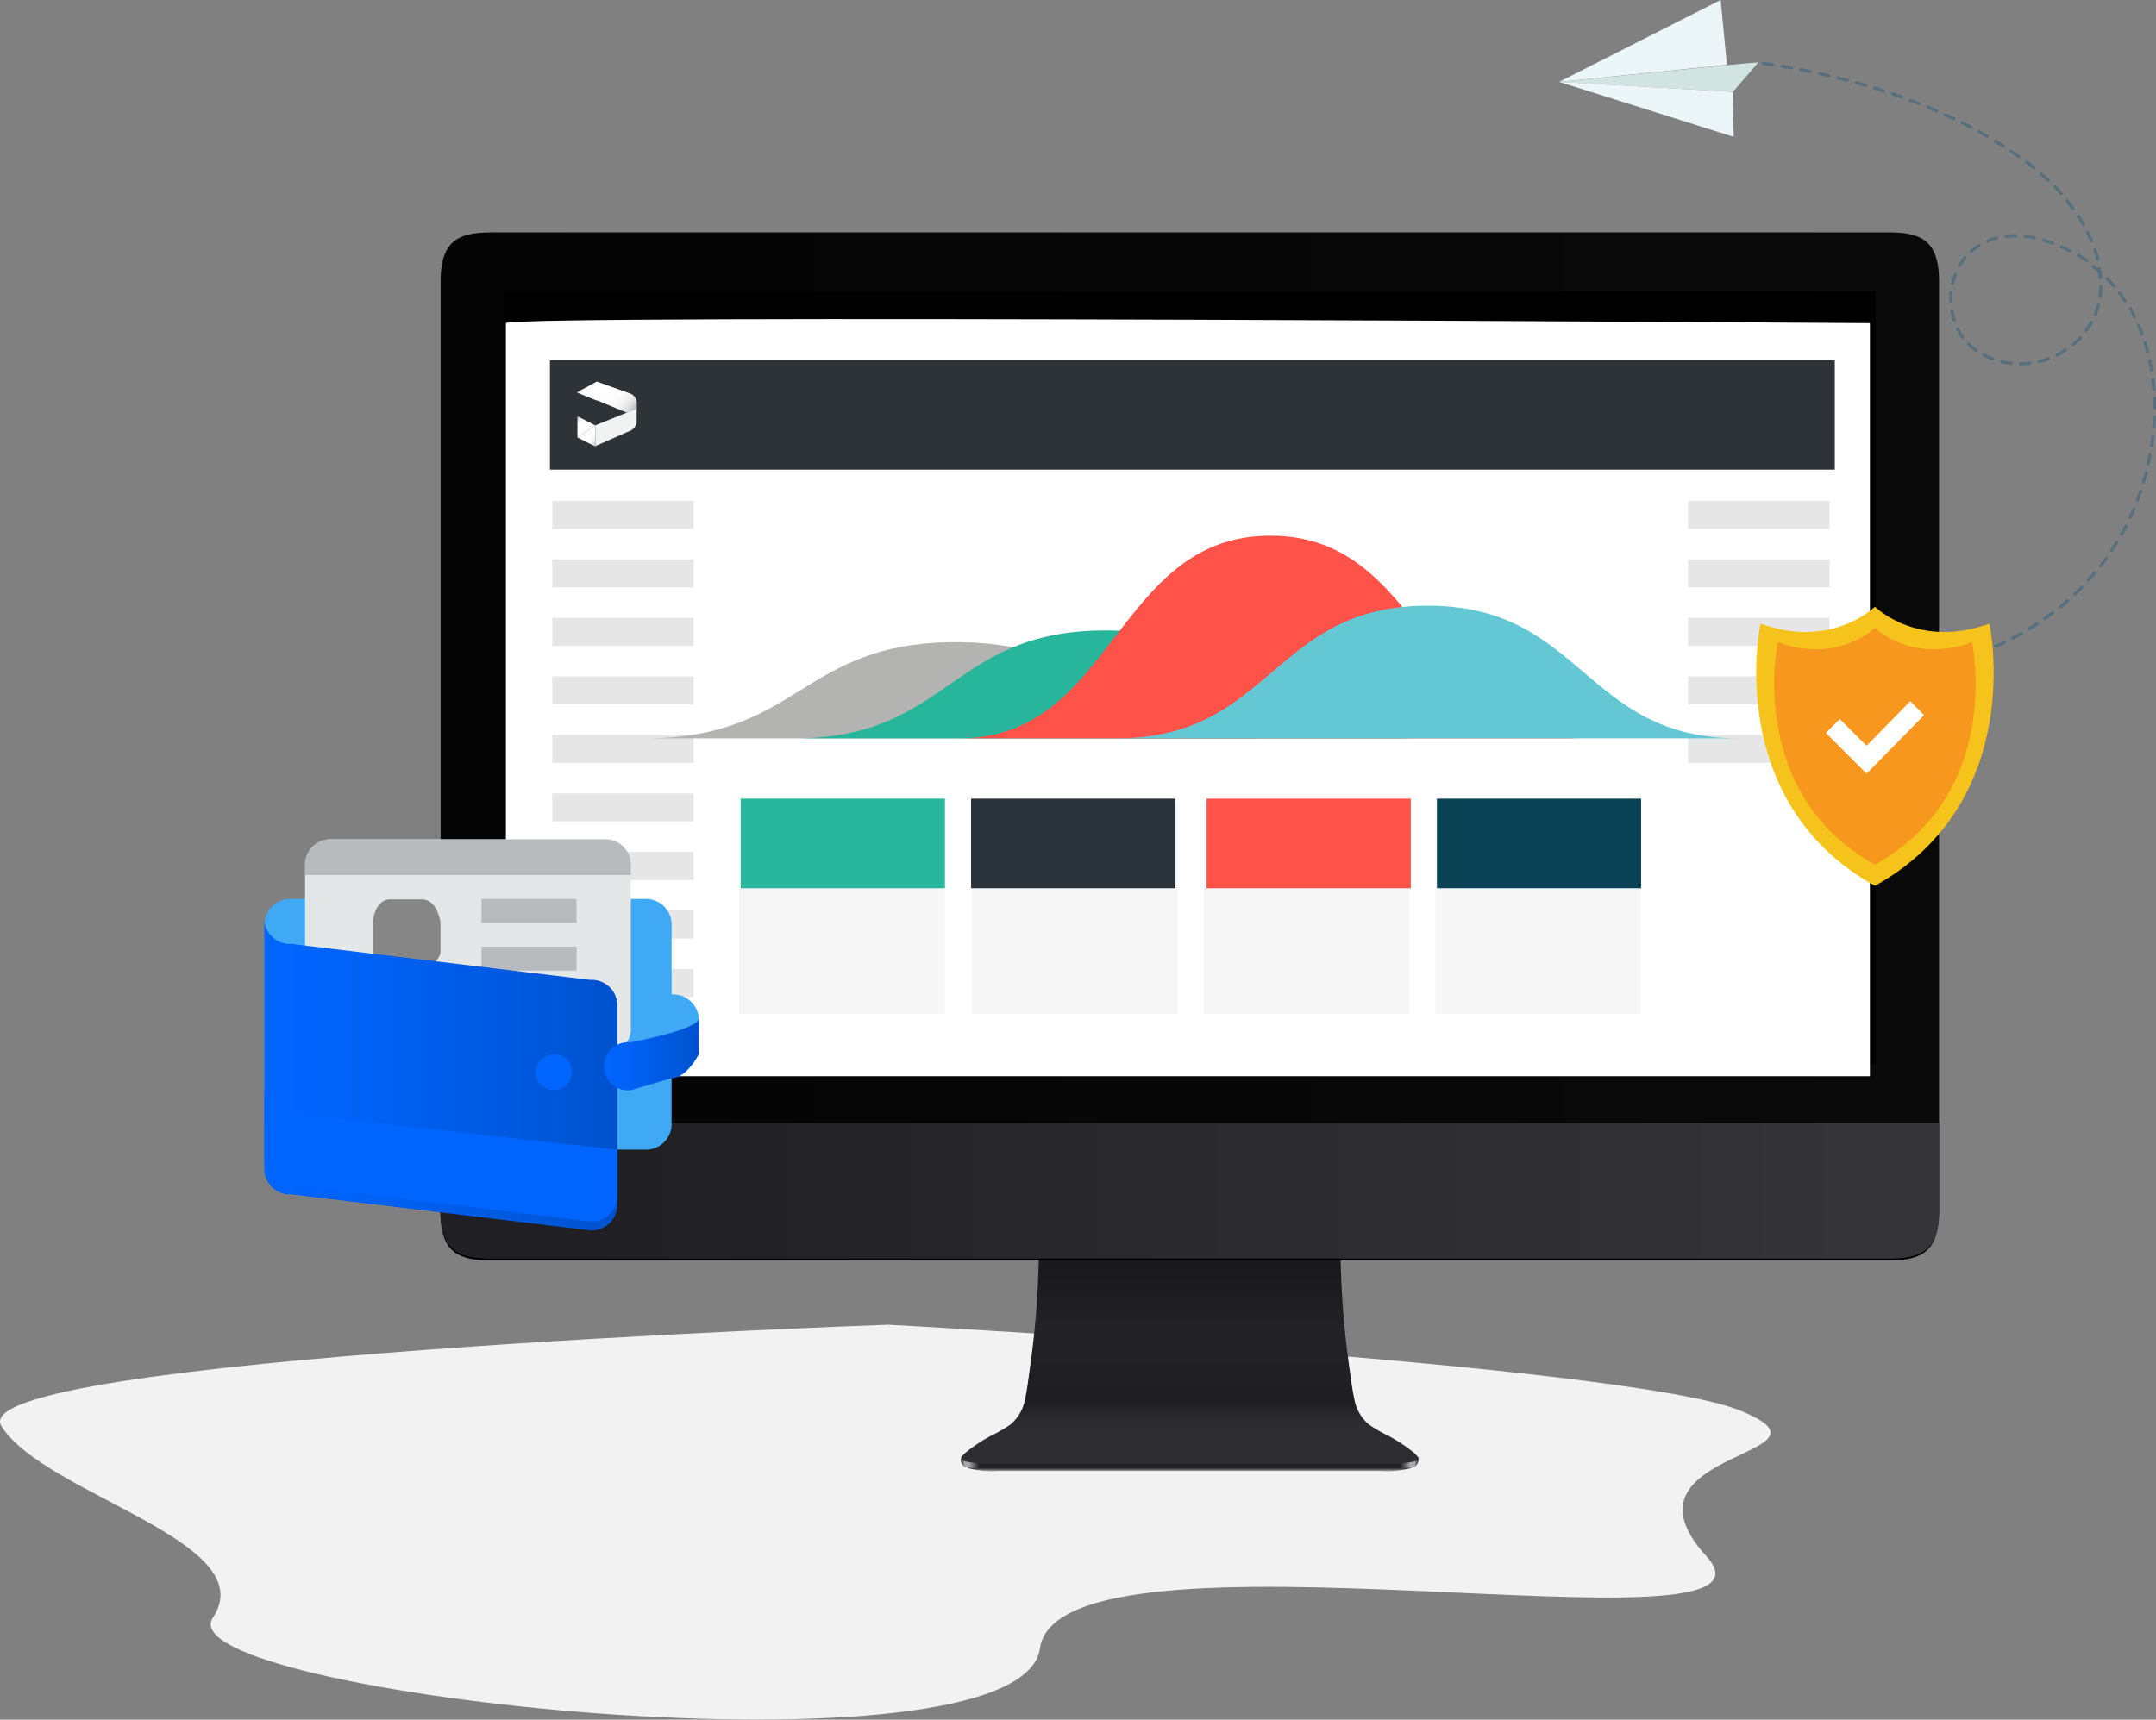 
<svg xmlns="http://www.w3.org/2000/svg" xmlns:xlink="http://www.w3.org/1999/xlink" viewBox="0 0 299.56 239"><rect x="0" y="0" width="299.56" height="239" fill="#808080" stroke="none"/><defs><style>.b7cdda93-431d-4612-947d-9ebb2011710b{fill:none;}.bd200eb6-87a1-4db4-a9ad-6650666c6cd4{isolation:isolate;}.a7156ec6-13b2-4888-afb4-50c34d8285a3{fill:#f2f2f2;}.aa9b9fe9-4c26-4cd9-9e09-d2e4b072b72e{fill:#27b69b;}.f64ed231-3843-4a15-8086-87957d07b1b3{fill:#2b343a;}.ae024bb2-9578-40fb-a8bf-0b0b5d702e47{fill:#ff5249;}.f508233b-e438-4070-955a-1a2df3951e08{fill:#0a4356;}.f1d93956-8d9f-470a-a02b-373eff0e882d{fill:#586f7d;}.affa60b3-3b60-4035-b4ab-5b435c539a26{fill:#ecf6f8;}.aa024c1c-0368-4a11-85d5-25ad0ef67e44{fill:#d1e4e2;}.aafa27cc-83ce-4c91-a40e-49a033f23578{fill:url(#ad172138-b341-4baa-906c-a18d72272086);}.f33d5718-e280-4378-a5ae-390120d37013{fill:#222126;}.b938a401-4fe2-4eb1-81ab-8a1cc351d1ab{clip-path:url(#e4e4ed99-e126-4d4c-a33f-f575d1ccd7bb);}.b9973262-7db1-4d7c-9cc2-f23d3ec9fe7d{fill:url(#fd141673-04d0-4d8b-ad45-fcd1a828fa7c);}.ec760a9d-f5f9-46e0-906b-9736d456dc5f{clip-path:url(#a446c4c9-d75a-4899-9ab4-12c9fd758564);}.a6c2efdc-4fbd-4d10-ba0b-39de92cb2a33{fill:url(#eaca27db-6c8e-4b02-a065-70f878f1f55f);}.f551289c-c341-4299-b25e-4753c52bacbd{fill:url(#a956a4a7-ca62-4d76-91de-33c68852b8e4);}.a8e485ef-318f-4279-b972-740b9647ee9d{fill:url(#bc237764-bca5-4757-ae27-c36afee39116);}.a78c85f7-a9ce-4b6a-acc7-72956e674087{fill:url(#fc6439b9-c0cc-4874-aefc-8bf242965dde);}.bfe71730-00bd-44a2-827e-22bbad6df60a{fill:#fff;}.ad9787e6-1708-4a8a-a8e9-ab4a1351e793{fill:#f6f6f6;}.e5c0447a-0261-46e1-9a67-fd3bb3c8ef4e{fill:#2e3338;}.f41f49ac-0d7f-47f5-b8f0-b9235ed89c3e{fill:#e6e6e6;}.a8786b27-4c6f-4dfa-84ef-8c2cf75e6cbc{fill:url(#f92f9297-a17b-43d7-bf4d-997bf355bd8c);}.b322debc-af28-47b7-b876-baf8129f8604{fill:#f1f2f2;}.a0d730f2-1e34-4844-8032-349d599f11b6{fill:url(#be6ffc0d-a07a-48c5-bd78-70e207cc7442);}.ac6a40e9-d8c8-44ff-83b8-df1c5c91c63f{fill:url(#bdf80f2d-5dd2-410f-970e-069a015bdbba);}.b098b197-8703-41db-bdba-2107eb9e85ab{fill:url(#fef0095b-ad8d-4a0a-8cf3-cf39c8e14a47);}.a124375d-9abd-45ec-93f2-2e43e3336fa4{mix-blend-mode:multiply;}.bfa8ebfc-2264-4d45-993f-a0b404b4b581{fill:#b3b3b1;}.a7c8333f-65c8-4666-bf28-c129d5f7d826{fill:#63c8d4;}.ff6b2932-35e9-42cd-8541-120acfcd4074{fill:#3fa9f5;}.f6cd8a6e-7cec-4249-a2af-0093bf6ca6b3{fill:#e4e7e7;}.a1ef63c5-d6f9-458e-969f-9d1600c84b40{fill:#868686;}.b3f17d14-15fe-407c-83e9-579658dd5b95{fill:#b7bbbd;}.a3728e80-552a-413e-b645-261748f8bc82{fill:url(#bcb48698-576d-4b93-954e-cfe6fba59e15);}.b0d905e9-e1cf-4e50-bca9-220a7a36271f{fill:#0065ff;}.b8856252-7317-47f1-bb68-ebc4ccf88951{fill:url(#ab860b77-6bb1-4d86-bb09-0be13af8aa5b);}.ea3c68ad-b330-444c-996f-609fdf648ef8{fill:#f5c31c;}.b4912eb8-cfe8-4f21-aaab-9caa77c33b63{fill:#f7971d;}</style><linearGradient id="ad172138-b341-4baa-906c-a18d72272086" x1="3245.59" y1="-94.64" x2="3245.59" y2="-95.19" gradientTransform="matrix(1, 0, 0, -1, -2975.29, 260.37)" gradientUnits="userSpaceOnUse"><stop offset="0" stop-color="#1f1f1f"/><stop offset="1" stop-color="#bebebe"/></linearGradient><clipPath id="e4e4ed99-e126-4d4c-a33f-f575d1ccd7bb" transform="translate(-105 -151)"><path class="b7cdda93-431d-4612-947d-9ebb2011710b" d="M270.29,353.12v1.77a.17.17,0,0,0,.17.17h29.06c.49,0,.91,0,1.28-.05.22,0,.39-.05.57-.08l.07,0a1.19,1.19,0,0,0,.64-1.08.18.18,0,0,0-.17-.17L270.47,353A.18.18,0,0,0,270.29,353.12Z"/></clipPath><linearGradient id="fd141673-04d0-4d8b-ad45-fcd1a828fa7c" x1="-2060.07" y1="125.94" x2="-2057.56" y2="125.94" gradientTransform="translate(-1863 329) rotate(180)" gradientUnits="userSpaceOnUse"><stop offset="0" stop-color="#a8a7ad" stop-opacity="0"/><stop offset="0.2" stop-color="#a8a7ad"/><stop offset="0.44" stop-color="#a8a7ad"/><stop offset="1" stop-color="#a8a7ad" stop-opacity="0"/></linearGradient><clipPath id="a446c4c9-d75a-4899-9ab4-12c9fd758564" transform="translate(-105 -151)"><path class="b7cdda93-431d-4612-947d-9ebb2011710b" d="M270.29,353.12v1.77a.16.16,0,0,1-.17.17H241.06c-.48,0-.91,0-1.28-.05-.22,0-.39-.05-.57-.08l-.06,0a1.15,1.15,0,0,1-.64-1.08.17.17,0,0,1,.17-.17l31.44-.71A.18.18,0,0,1,270.29,353.12Z"/></clipPath><linearGradient id="eaca27db-6c8e-4b02-a065-70f878f1f55f" x1="-1981.48" y1="125.94" x2="-1978.98" y2="125.94" gradientTransform="matrix(1, 0, 0, -1, 2115, 329)" xlink:href="#fd141673-04d0-4d8b-ad45-fcd1a828fa7c"/><linearGradient id="a956a4a7-ca62-4d76-91de-33c68852b8e4" x1="875.2" y1="152.36" x2="875.2" y2="125.56" gradientTransform="matrix(1, 0, 0, -1, -604.91, 480)" gradientUnits="userSpaceOnUse"><stop offset="0" stop-color="#19181d"/><stop offset="0.34" stop-color="#242328"/><stop offset="0.67" stop-color="#1e1d22"/><stop offset="0.77" stop-color="#2c2b30"/><stop offset="0.91" stop-color="#2e2d32"/><stop offset="1" stop-color="#2e2d32"/></linearGradient><linearGradient id="bc237764-bca5-4757-ae27-c36afee39116" x1="185.18" y1="185.62" x2="362.63" y2="185.62" gradientTransform="matrix(1, 0, 0, -1, 0, 502)" gradientUnits="userSpaceOnUse"><stop offset="0" stop-color="#201f24"/><stop offset="1" stop-color="#353439"/></linearGradient><linearGradient id="fc6439b9-c0cc-4874-aefc-8bf242965dde" x1="505.94" y1="234.8" x2="714.14" y2="234.8" gradientTransform="matrix(1, 0, 0, -1, -339.72, 480)" gradientUnits="userSpaceOnUse"><stop offset="0" stop-color="#040404"/><stop offset="1" stop-color="#0a0a0a"/></linearGradient><linearGradient id="f92f9297-a17b-43d7-bf4d-997bf355bd8c" x1="186.59" y1="685.8" x2="192.84" y2="690.69" gradientTransform="translate(0 -482)" gradientUnits="userSpaceOnUse"><stop offset="0.01" stop-color="#fff"/><stop offset="0.28" stop-color="#fff"/><stop offset="0.6" stop-color="#fcfcfc"/><stop offset="0.72" stop-color="#f5f5f5"/><stop offset="0.8" stop-color="#ebebec"/><stop offset="0.87" stop-color="#dcdedf"/><stop offset="0.93" stop-color="#caccce"/><stop offset="0.98" stop-color="#b4b6b8"/><stop offset="1" stop-color="#a7a9ac"/></linearGradient><linearGradient id="be6ffc0d-a07a-48c5-bd78-70e207cc7442" x1="187.94" y1="687.37" x2="185.13" y2="687.37" gradientTransform="translate(-105 -633)" gradientUnits="userSpaceOnUse"><stop offset="0.01" stop-color="#fff"/><stop offset="0.44" stop-color="#fff"/><stop offset="0.69" stop-color="#fcfcfc"/><stop offset="0.78" stop-color="#f5f5f5"/><stop offset="0.85" stop-color="#ebebec"/><stop offset="0.9" stop-color="#dcdedf"/><stop offset="0.94" stop-color="#caccce"/><stop offset="0.98" stop-color="#b4b6b8"/><stop offset="1" stop-color="#a7a9ac"/></linearGradient><linearGradient id="bdf80f2d-5dd2-410f-970e-069a015bdbba" x1="185.98" y1="692.64" x2="188.3" y2="694.14" gradientTransform="translate(-105 -633)" xlink:href="#f92f9297-a17b-43d7-bf4d-997bf355bd8c"/><linearGradient id="fef0095b-ad8d-4a0a-8cf3-cf39c8e14a47" x1="186.51" y1="693.02" x2="185.22" y2="690.86" gradientTransform="translate(-105 -633)" xlink:href="#f92f9297-a17b-43d7-bf4d-997bf355bd8c"/><linearGradient id="bcb48698-576d-4b93-954e-cfe6fba59e15" x1="141.73" y1="300.44" x2="190.77" y2="300.44" gradientUnits="userSpaceOnUse"><stop offset="0" stop-color="#0065ff"/><stop offset="0.29" stop-color="#0061f6"/><stop offset="0.76" stop-color="#0058dc"/><stop offset="0.99" stop-color="#0052cd"/></linearGradient><linearGradient id="ab860b77-6bb1-4d86-bb09-0be13af8aa5b" x1="188.88" y1="297.5" x2="202.09" y2="297.5" gradientUnits="userSpaceOnUse"><stop offset="0" stop-color="#0065ff"/><stop offset="0.28" stop-color="#0061f6"/><stop offset="0.76" stop-color="#0058dc"/><stop offset="0.99" stop-color="#0052cd"/></linearGradient></defs><g class="bd200eb6-87a1-4db4-a9ad-6650666c6cd4"><g id="b7cf9d4e-2854-4df5-8f76-c488f6c6b8a3" data-name="Layer 1"><path class="a7156ec6-13b2-4888-afb4-50c34d8285a3" d="M228.4,335.11s-129.19,4.54-123.2,14.1,36.44,16,29.38,26.62,112.23,23.47,114.91,4.27,106.27,2.14,92.61-12.8,20.34-13.85,4.68-20.26S228.4,335.11,228.4,335.11Z" transform="translate(-105 -151)"/><rect class="aa9b9fe9-4c26-4cd9-9e09-d2e4b072b72e" x="94.58" y="123.35" width="33.44" height="14.68"/><rect class="f64ed231-3843-4a15-8086-87957d07b1b3" x="132.24" y="123.35" width="33.11" height="14.54"/><rect class="ae024bb2-9578-40fb-a8bf-0b0b5d702e47" x="169.36" y="123.35" width="33.32" height="14.63"/><rect class="f508233b-e438-4070-955a-1a2df3951e08" x="205.81" y="123.35" width="32.99" height="14.49"/></g><g id="f638e8f1-7253-44ef-9383-2da7f323ffd7" data-name="Layer 2"><path class="f1d93956-8d9f-470a-a02b-373eff0e882d" d="M382.37,241l.06,0c.39-.16.78-.34,1.16-.52a.21.21,0,0,0,.11-.28.23.23,0,0,0-.3-.11c-.37.18-.76.35-1.13.51l-.07,0a.21.21,0,0,0-.12.28A.23.23,0,0,0,382.37,241Zm-1.23.49a.22.22,0,0,0,.12-.28.21.21,0,0,0-.28-.12l-1.24.44a.22.22,0,0,0-.15.27.22.22,0,0,0,.28.14q.63-.21,1.26-.45Zm3.63-1.62h0l1.17-.63a.23.23,0,0,0,.09-.3.23.23,0,0,0-.3-.08l-1.16.62a.23.23,0,0,0-.1.3A.21.21,0,0,0,384.77,239.91Zm2.31-1.29,0,0c.38-.23.76-.47,1.13-.72a.21.21,0,1,0-.24-.35l-1.12.7a.22.22,0,0,0,.2.39Zm2.21-1.47,0,0,1.07-.8a.22.22,0,0,0,0-.3.23.23,0,0,0-.31,0l-1.06.79a.21.21,0,0,0-.05.3A.22.22,0,0,0,389.29,237.15Zm2.1-1.61.06,0c.34-.28.68-.57,1-.87a.21.21,0,0,0,0-.3.22.22,0,0,0-.31,0c-.32.29-.66.58-1,.86a.21.21,0,0,0,0,.31A.23.23,0,0,0,391.39,235.54Zm2-1.77.06,0c.32-.31.64-.62.95-.94a.22.22,0,1,0-.32-.3c-.3.32-.62.63-.93.93a.22.22,0,0,0,0,.31A.23.23,0,0,0,393.37,233.77Zm1.84-1.89.08-.06.87-1a.21.21,0,0,0,0-.31.23.23,0,0,0-.31,0c-.28.33-.57.67-.86,1a.22.22,0,0,0,0,.31A.21.21,0,0,0,395.21,231.88Zm1.7-2a.28.28,0,0,0,.09-.07c.27-.34.53-.7.79-1.06a.21.21,0,0,0,0-.3.22.22,0,0,0-.31.05c-.26.36-.52.71-.79,1.05a.22.22,0,0,0,0,.31A.24.24,0,0,0,396.91,229.85Zm1.55-2.14a.17.17,0,0,0,.09-.08c.25-.37.49-.74.72-1.12a.21.21,0,0,0-.07-.29.22.22,0,0,0-.3.07c-.23.37-.47.74-.71,1.11a.21.21,0,0,0,.06.3A.22.22,0,0,0,398.46,227.71Zm1.38-2.24a.26.26,0,0,0,.11-.1v0c.21-.37.42-.75.61-1.13a.22.22,0,0,0-.09-.3.24.24,0,0,0-.3.1c-.19.38-.39.76-.6,1.12l0,0a.21.21,0,0,0,.09.29A.25.25,0,0,0,399.84,225.47Zm1.2-2.34a.28.28,0,0,0,.12-.12c.18-.39.36-.8.53-1.2a.22.22,0,0,0-.12-.29.22.22,0,0,0-.28.12c-.17.41-.35.81-.53,1.2a.2.2,0,0,0,.1.28A.23.23,0,0,0,401,223.13Zm1-2.43a.2.2,0,0,0,.12-.12c.15-.41.3-.83.44-1.25a.21.21,0,0,0-.14-.27.23.23,0,0,0-.27.14c-.14.41-.29.83-.44,1.23a.21.21,0,0,0,.13.28A.18.18,0,0,0,402.06,220.7Zm.84-2.48a.28.28,0,0,0,.12-.14c.13-.42.25-.85.36-1.27a.22.22,0,0,0-.16-.27.23.23,0,0,0-.27.16c-.11.42-.23.85-.35,1.26a.22.22,0,0,0,.15.27A.26.26,0,0,0,402.9,218.22Zm.65-2.54a.2.2,0,0,0,.13-.16c.1-.42.19-.86.27-1.29a.22.22,0,0,0-.43-.07c-.08.42-.17.85-.26,1.28a.2.2,0,0,0,.16.25A.19.19,0,0,0,403.55,215.68Zm.48-2.58a.24.24,0,0,0,.14-.17c.06-.43.12-.87.17-1.3a.22.22,0,0,0-.2-.24.22.22,0,0,0-.24.19c0,.43-.1.86-.17,1.29a.22.22,0,0,0,.19.25A.2.2,0,0,0,404,213.1Zm.3-2.6a.21.21,0,0,0,.13-.19c0-.43.06-.87.08-1.31a.21.21,0,0,0-.21-.22.22.22,0,0,0-.23.21c0,.43,0,.87-.08,1.3a.22.22,0,0,0,.21.23Zm.1-2.61a.23.23,0,0,0,.13-.21c0-.44,0-.88,0-1.31a.22.22,0,0,0-.23-.21.23.23,0,0,0-.21.23c0,.43,0,.86,0,1.3a.21.21,0,0,0,.21.21Zm-.1-2.62a.22.22,0,0,0,.14-.22c0-.43-.08-.87-.13-1.31a.22.22,0,0,0-.25-.18.22.22,0,0,0-.19.24c.05.43.09.86.13,1.29a.21.21,0,0,0,.23.2Zm-.31-2.59a.22.22,0,0,0,.13-.24c-.07-.43-.15-.87-.24-1.29a.22.22,0,0,0-.26-.17.22.22,0,0,0-.17.26c.09.42.17.85.24,1.28a.22.22,0,0,0,.25.17Zm-.54-2.56a.21.21,0,0,0,.13-.25c-.11-.43-.23-.85-.36-1.27a.23.23,0,0,0-.28-.14.22.22,0,0,0-.14.27c.13.41.25.83.35,1.25a.21.21,0,0,0,.27.15Zm-.78-2.49a.21.21,0,0,0,.12-.27q-.19-.54-.42-1.08l-.07-.14a.22.22,0,0,0-.28-.12h0a.22.22,0,0,0-.12.29l.06.14c.15.35.29.71.42,1.06a.22.22,0,0,0,.28.13Zm-13,3.45a.21.21,0,0,0,.12-.27.22.22,0,0,0-.28-.13,10.42,10.42,0,0,1-1.24.37.23.23,0,0,0-.17.27.23.23,0,0,0,.26.16c.44-.11.88-.24,1.3-.39Zm1.21-.53h0a12.31,12.31,0,0,0,1.16-.7.22.22,0,1,0-.25-.35,10.15,10.15,0,0,1-1.11.66.22.22,0,0,0-.1.29A.21.21,0,0,0,390.92,200.55Zm-3.78,1.14a.21.21,0,0,0,.13-.22.21.21,0,0,0-.24-.19c-.43.05-.87.07-1.3.08a.21.21,0,0,0-.22.21.22.22,0,0,0,.22.22,11.9,11.9,0,0,0,1.34-.08Zm6-2.62.06,0c.34-.29.67-.6,1-.92a.22.22,0,0,0,0-.31.23.23,0,0,0-.31,0,10.08,10.08,0,0,1-.95.89.22.22,0,0,0,0,.31A.23.23,0,0,0,393.11,199.07Zm8.56-3.83h0a.22.22,0,0,0,.1-.29c-.2-.39-.41-.78-.62-1.16a.21.21,0,0,0-.3-.07.21.21,0,0,0-.09.29c.22.37.42.75.61,1.14A.23.23,0,0,0,401.67,195.24Zm-17.18,6.46a.22.22,0,0,0,.14-.18.23.23,0,0,0-.19-.24,9.26,9.26,0,0,1-1.28-.22.23.23,0,0,0-.26.16.22.22,0,0,0,.16.27,11.72,11.72,0,0,0,1.32.22A.2.2,0,0,0,384.49,201.7Zm10.43-4.55a.16.16,0,0,0,.09-.07,9.14,9.14,0,0,0,.74-1.13.21.21,0,0,0-.08-.29.22.22,0,0,0-.3.09,9.45,9.45,0,0,1-.71,1.07.22.22,0,0,0,.26.33Zm-13,3.94a.23.23,0,0,0,.12-.12.22.22,0,0,0-.13-.28,9.45,9.45,0,0,1-1.17-.52.22.22,0,0,0-.3.09.21.21,0,0,0,.09.29,10.32,10.32,0,0,0,1.22.55A.2.2,0,0,0,381.94,201.09Zm14.28-6.22a.34.34,0,0,0,.12-.12,11.27,11.27,0,0,0,.42-1.28.21.21,0,0,0-.16-.26.23.23,0,0,0-.27.16,9.15,9.15,0,0,1-.4,1.22.21.21,0,0,0,.12.28A.25.25,0,0,0,396.22,194.87Zm4.15-1.89,0,0a.22.22,0,0,0,.07-.3c-.25-.36-.5-.73-.76-1.07a.22.22,0,0,0-.36.26q.39.51.75,1.05A.22.22,0,0,0,400.37,193Zm-20.74,6.89a.32.32,0,0,0,.09-.08.21.21,0,0,0-.05-.3,9.55,9.55,0,0,1-1-.82.22.22,0,1,0-.31.31,8.43,8.43,0,0,0,1,.86A.25.25,0,0,0,379.63,199.87Zm17.26-7.53a.23.23,0,0,0,.13-.18,11.38,11.38,0,0,0,.1-1.32.21.21,0,0,0-.21-.22.23.23,0,0,0-.23.21,10.54,10.54,0,0,1-.1,1.28.22.22,0,0,0,.19.24A.25.25,0,0,0,396.89,192.34Zm1.91-1.44.06,0a.21.21,0,0,0,0-.3c-.28-.34-.58-.66-.89-1a.23.23,0,0,0-.31,0,.22.22,0,0,0,0,.31c.29.3.59.62.87,1A.23.23,0,0,0,398.8,190.9Zm-21,7.13,0,0a.21.21,0,0,0,.05-.3,7,7,0,0,1-.66-1.09.23.23,0,0,0-.3-.09.21.21,0,0,0-.09.29,7.68,7.68,0,0,0,.69,1.14A.22.22,0,0,0,377.78,198Zm19.17-8.3a.23.23,0,0,0,.14-.22L397,189h0a.21.21,0,0,0,0-.31l-.05,0c0-.14-.05-.28-.07-.42a.22.22,0,0,0-.25-.18.24.24,0,0,0-.18.17l-.46-.37a.22.22,0,0,0-.31,0,.23.23,0,0,0,0,.31c.28.22.56.45.82.68,0,.24.06.48.08.71a.21.21,0,0,0,.23.2Zm-20.35,6a.22.22,0,0,0,.12-.27,8.31,8.31,0,0,1-.3-1.24.23.23,0,0,0-.26-.17.22.22,0,0,0-.18.25,9.16,9.16,0,0,0,.33,1.3.21.21,0,0,0,.27.13Zm19.91-8.56a.21.21,0,0,0,.13-.25c-.11-.42-.23-.85-.38-1.27a.22.22,0,0,0-.28-.13.21.21,0,0,0-.13.27c.14.42.26.83.37,1.24a.21.21,0,0,0,.26.15Zm-1.59.25a.23.23,0,0,0,.1-.07A.22.22,0,0,0,395,187c-.36-.24-.73-.48-1.11-.71a.22.22,0,0,0-.3.07.21.21,0,0,0,.07.3c.37.22.74.46,1.09.7A.2.2,0,0,0,394.92,187.41Zm-18.77,5.75a.23.23,0,0,0,.13-.21,9.08,9.08,0,0,1,0-1.28.22.22,0,0,0-.2-.24.23.23,0,0,0-.24.2,12,12,0,0,0,0,1.34.21.21,0,0,0,.23.2Zm16.52-7.09a.18.18,0,0,0,.11-.1.2.2,0,0,0-.09-.29q-.58-.3-1.2-.57a.22.22,0,0,0-.29.11.21.21,0,0,0,.11.28c.4.18.79.37,1.17.56A.25.25,0,0,0,392.67,186.07Zm3-1.38a.22.22,0,0,0,.12-.28l-.06-.14c-.15-.35-.31-.71-.49-1.06a.22.22,0,0,0-.29-.1.22.22,0,0,0-.1.29c.17.35.33.7.47,1l.06.13a.22.22,0,0,0,.29.11Zm-5.41.32a.23.23,0,0,0,.12-.12.21.21,0,0,0-.13-.28c-.41-.15-.83-.3-1.25-.43a.22.22,0,0,0-.28.14.21.21,0,0,0,.14.27q.63.19,1.23.42A.25.25,0,0,0,390.27,185Zm-13.88,5.55a.2.2,0,0,0,.13-.15,9.77,9.77,0,0,1,.38-1.23.21.21,0,0,0-.13-.28.22.22,0,0,0-.28.13,9,9,0,0,0-.39,1.28.21.21,0,0,0,.16.26A.19.19,0,0,0,376.39,190.56Zm18.14-8.21h0a.21.21,0,0,0,.09-.29c-.21-.38-.44-.76-.68-1.13a.22.22,0,0,0-.3-.07.22.22,0,0,0-.07.3c.23.37.46.74.67,1.11A.2.2,0,0,0,394.53,182.35Zm-6.78,1.9a.26.26,0,0,0,.13-.16.22.22,0,0,0-.16-.26c-.44-.09-.89-.16-1.33-.21a.22.22,0,0,0-.24.19.21.21,0,0,0,.19.24c.42,0,.85.12,1.28.21A.29.29,0,0,0,387.75,184.25Zm-10.41,3.87a.21.21,0,0,0,.11-.1,8.59,8.59,0,0,1,.72-1.06.21.21,0,0,0,0-.3.22.22,0,0,0-.31,0,8.48,8.48,0,0,0-.76,1.12.21.21,0,0,0,.08.3A.25.25,0,0,0,377.34,188.12Zm7.79-4.16a.21.21,0,0,0,.13-.2.2.2,0,0,0-.21-.21,10,10,0,0,0-1.35.08.21.21,0,0,0-.19.24.22.22,0,0,0,.24.19A10.9,10.9,0,0,1,385,184Zm8-3.81,0,0a.21.21,0,0,0,.05-.3c-.25-.36-.52-.71-.79-1.05a.22.22,0,0,0-.35.27c.27.34.53.68.78,1A.22.22,0,0,0,393.13,180.15ZM379,186.07l.06,0a8.4,8.4,0,0,1,.9-.67l.13-.08a.22.22,0,0,0,.08-.3.21.21,0,0,0-.3-.07l-.14.08a7.51,7.51,0,0,0-1,.72.22.22,0,0,0,0,.31A.21.21,0,0,0,379,186.07Zm3.51-1.79a.22.22,0,0,0,.12-.25.21.21,0,0,0-.26-.16,9.29,9.29,0,0,0-1.29.43h0a.21.21,0,0,0-.12.28.22.22,0,0,0,.28.12,8.87,8.87,0,0,1,1.23-.41Zm9-6.17.06,0a.22.22,0,0,0,0-.31q-.43-.5-.9-1a.21.21,0,0,0-.31,0,.2.2,0,0,0,0,.3c.29.31.59.62.88.95A.21.21,0,0,0,391.5,178.11Zm-1.84-1.85a.24.24,0,0,0,.08-.06.21.21,0,0,0,0-.3c-.32-.3-.65-.59-1-.87a.22.22,0,0,0-.31,0,.21.21,0,0,0,0,.31l1,.86A.22.22,0,0,0,389.66,176.26Zm-2-1.71a.16.16,0,0,0,.08-.06.21.21,0,0,0,0-.31c-.33-.27-.68-.54-1-.81a.23.23,0,0,0-.31,0,.22.22,0,0,0,0,.31c.35.26.69.53,1,.8A.24.24,0,0,0,387.68,174.55ZM385.6,173a.32.32,0,0,0,.09-.08.21.21,0,0,0-.05-.3c-.35-.25-.71-.51-1.07-.75a.22.22,0,0,0-.31,0,.21.21,0,0,0,.05.3l1.07.75A.25.25,0,0,0,385.6,173Zm-2.17-1.48a.2.2,0,0,0,.1-.08.21.21,0,0,0-.06-.3c-.36-.24-.74-.47-1.11-.7a.22.22,0,1,0-.24.37l1.11.69A.21.21,0,0,0,383.43,171.49Zm-2.23-1.37a.22.22,0,0,0,0-.39l-1.15-.65a.22.22,0,0,0-.3.09.21.21,0,0,0,.09.29l1.13.65A.28.28,0,0,0,381.2,170.12Zm-2.29-1.27a.26.26,0,0,0,.11-.1.22.22,0,0,0-.09-.29q-.58-.32-1.17-.6a.23.23,0,0,0-.3.09.22.22,0,0,0,.1.29l1.16.6A.25.25,0,0,0,378.91,168.85Zm-2.35-1.18a.23.23,0,0,0,.12-.1.22.22,0,0,0-.1-.29l-1.19-.56a.23.23,0,0,0-.3.11.22.22,0,0,0,.11.29l1.18.55A.19.19,0,0,0,376.56,167.67Zm-2.38-1.09a.2.2,0,0,0,.11-.11.21.21,0,0,0-.11-.28l-1.21-.52a.23.23,0,0,0-.29.12.21.21,0,0,0,.12.28l1.2.51A.19.19,0,0,0,374.18,166.58Zm-2.43-1a.23.23,0,0,0,.12-.12.22.22,0,0,0-.12-.28l-1.23-.48a.24.24,0,0,0-.29.13.22.22,0,0,0,.13.28l1.22.47A.25.25,0,0,0,371.75,165.58Zm-2.46-.93a.2.2,0,0,0,.12-.12.22.22,0,0,0-.13-.28l-1.25-.44a.24.24,0,0,0-.28.14.21.21,0,0,0,.14.27l1.24.44A.22.22,0,0,0,369.29,164.65Zm-2.5-.85a.21.21,0,0,0,.13-.13.21.21,0,0,0-.14-.27l-1.26-.4a.23.23,0,0,0-.28.14.21.21,0,0,0,.15.27l1.25.4A.19.19,0,0,0,366.79,163.8Zm-2.52-.77a.25.25,0,0,0,.13-.14.21.21,0,0,0-.15-.27c-.42-.13-.84-.25-1.27-.36a.21.21,0,0,0-.27.15.21.21,0,0,0,.15.26l1.27.36A.22.22,0,0,0,364.27,163Zm-2.54-.71a.25.25,0,0,0,.13-.14.22.22,0,0,0-.15-.27l-1.29-.33a.22.22,0,0,0-.27.16.21.21,0,0,0,.16.26l1.28.33A.22.22,0,0,0,361.73,162.32Zm-2.56-.64a.22.22,0,0,0,.13-.15.21.21,0,0,0-.16-.26l-1.29-.29a.21.21,0,0,0-.26.16.21.21,0,0,0,.16.26l1.28.29A.17.17,0,0,0,359.17,161.68Zm-2.58-.57a.18.18,0,0,0,.13-.15.22.22,0,0,0-.16-.26l-1.3-.26a.23.23,0,0,0-.26.17.22.22,0,0,0,.17.26l1.29.26A.19.19,0,0,0,356.59,161.11Zm-2.59-.5a.18.18,0,0,0,.13-.16.21.21,0,0,0-.17-.25l-1.3-.22a.23.23,0,0,0-.26.17.22.22,0,0,0,.18.25l1.3.23A.17.17,0,0,0,354,160.61Zm-2.6-.43a.21.21,0,0,0,.13-.17.21.21,0,0,0-.18-.24l-1.31-.2a.23.23,0,0,0-.25.19.2.2,0,0,0,.18.24l1.31.2A.25.25,0,0,0,351.4,160.18Z" transform="translate(-105 -151)"/><polyline class="affa60b3-3b60-4035-b4ab-5b435c539a26" points="216.63 11.38 239.94 9.01 239.07 0 216.63 11.38"/><path class="aa024c1c-0368-4a11-85d5-25ad0ef67e44" d="M349.31,159.67c-.3-.06-27.71,2.72-27.71,2.72l24.17,1.38Z" transform="translate(-105 -151)"/><polygon class="affa60b3-3b60-4035-b4ab-5b435c539a26" points="216.63 11.38 240.88 19.02 240.77 12.77 216.63 11.38"/><path class="aafa27cc-83ce-4c91-a40e-49a033f23578" d="M240.91,354a7.85,7.85,0,0,0-1.38.74.17.17,0,0,0,0,.31,13.24,13.24,0,0,0,4.3.38h52.88a13.17,13.17,0,0,0,4.3-.38.17.17,0,0,0,0-.31,7.85,7.85,0,0,0-1.39-.74c-.37,0-3.49.59-3.61.6l-26.74-.43a.17.17,0,0,0-.12.3h0a.17.17,0,0,1-.12.3l-24.56-.17c-.12,0-3.24-.57-3.61-.6Z" transform="translate(-105 -151)"/><path class="f33d5718-e280-4378-a5ae-390120d37013" d="M270.77,352.41l-32.1,1.25a.17.17,0,0,0-.16.17,1.15,1.15,0,0,0,.64,1.08l.06,0c.18,0,.35.06.57.08.37,0,.8.05,1.28.05h58.46c.49,0,.91,0,1.28-.05.22,0,.39-.05.57-.08l.07,0a1.19,1.19,0,0,0,.64-1.08.18.18,0,0,0-.17-.17L271.08,353a.18.18,0,0,1-.17-.22l0-.13A.17.17,0,0,0,270.77,352.41Z" transform="translate(-105 -151)"/><g class="b938a401-4fe2-4eb1-81ab-8a1cc351d1ab"><rect class="b9973262-7db1-4d7c-9cc2-f23d3ec9fe7d" x="188.78" y="200.95" width="8.29" height="4.22"/></g><g class="ec760a9d-f5f9-46e0-906b-9736d456dc5f"><rect class="a6c2efdc-4fbd-4d10-ba0b-39de92cb2a33" x="133.52" y="200.95" width="8.29" height="4.22"/></g><path class="f551289c-c341-4299-b25e-4753c52bacbd" d="M270.29,321.43l-20.78.65a.16.16,0,0,0-.16.18,125.39,125.39,0,0,1-1.29,19.14c-.18,1.33-.36,2.78-.66,4.19a6,6,0,0,1-2,3.39,19.64,19.64,0,0,1-2.7,1.56,22.45,22.45,0,0,0-3.23,2.1,5.14,5.14,0,0,0-.92.89.27.27,0,0,0,0,.16c0,.2.27.31.51.4a16.15,16.15,0,0,0,3.94.35c.93,0,2.06,0,3.09,0h48.46c1,0,2.16,0,3.1,0a16.15,16.15,0,0,0,3.94-.35c.24-.09.51-.2.51-.4a.37.37,0,0,0-.05-.16,5.14,5.14,0,0,0-.92-.89,23.23,23.23,0,0,0-3.24-2.1,18.94,18.94,0,0,1-2.69-1.56,5.91,5.91,0,0,1-2-3.39c-.31-1.41-.48-2.86-.67-4.19a125.37,125.37,0,0,1-1.28-19.14.17.17,0,0,0-.17-.18l-20.77-.65Z" transform="translate(-105 -151)"/><path d="M166.36,307.1a.18.18,0,0,0-.17.17v12c0,5.43,2.1,6.9,6.9,6.9h194.4c4.8,0,6.9-1.47,6.9-6.9v-12a.17.17,0,0,0-.17-.17Z" transform="translate(-105 -151)"/><path class="a8e485ef-318f-4279-b972-740b9647ee9d" d="M166.36,306.84a.18.18,0,0,0-.17.17v12c0,5.43,2.1,6.9,6.91,6.9H367.55c4.81,0,6.91-1.47,6.91-6.9V307a.18.18,0,0,0-.18-.17Z" transform="translate(-105 -151)"/><path class="a78c85f7-a9ce-4b6a-acc7-72956e674087" d="M173.12,183.31c-4.8,0-6.9,1.46-6.9,6.9V306.93a.18.18,0,0,0,.18.17H374.25a.17.17,0,0,0,.17-.17V190.21c0-5.44-2.09-6.91-6.9-6.91H173.12Z" transform="translate(-105 -151)"/><rect x="69.96" y="40.54" width="190.67" height="107.32" rx="0.17"/><path class="bfe71730-00bd-44a2-827e-22bbad6df60a" d="M364.81,300.57V195.91s-188.24-1.27-189.52,0V300.57Z" transform="translate(-105 -151)"/><rect class="ad9787e6-1708-4a8a-a8e9-ab4a1351e793" x="102.7" y="111.35" width="28.56" height="29.56"/><rect class="e5c0447a-0261-46e1-9a67-fd3bb3c8ef4e" x="263.07" y="119.41" width="15.19" height="178.52" transform="translate(-43 328.34) rotate(-90)"/><rect class="f41f49ac-0d7f-47f5-b8f0-b9235ed89c3e" x="76.73" y="77.74" width="19.64" height="3.9"/><rect class="f41f49ac-0d7f-47f5-b8f0-b9235ed89c3e" x="76.73" y="69.61" width="19.64" height="3.9"/><rect class="f41f49ac-0d7f-47f5-b8f0-b9235ed89c3e" x="76.73" y="85.87" width="19.64" height="3.9"/><rect class="f41f49ac-0d7f-47f5-b8f0-b9235ed89c3e" x="76.73" y="94" width="19.64" height="3.9"/><rect class="f41f49ac-0d7f-47f5-b8f0-b9235ed89c3e" x="76.73" y="102.14" width="19.64" height="3.9"/><rect class="f41f49ac-0d7f-47f5-b8f0-b9235ed89c3e" x="76.73" y="110.27" width="19.64" height="3.9"/><rect class="f41f49ac-0d7f-47f5-b8f0-b9235ed89c3e" x="76.73" y="118.4" width="19.64" height="3.9"/><rect class="f41f49ac-0d7f-47f5-b8f0-b9235ed89c3e" x="76.73" y="126.53" width="19.64" height="3.9"/><rect class="f41f49ac-0d7f-47f5-b8f0-b9235ed89c3e" x="76.73" y="134.67" width="19.64" height="3.9"/><rect class="ad9787e6-1708-4a8a-a8e9-ab4a1351e793" x="135.03" y="111.35" width="28.56" height="29.56"/><rect class="ad9787e6-1708-4a8a-a8e9-ab4a1351e793" x="167.29" y="111.35" width="28.56" height="29.56"/><rect class="ad9787e6-1708-4a8a-a8e9-ab4a1351e793" x="199.46" y="111.35" width="28.56" height="29.56"/><rect class="f41f49ac-0d7f-47f5-b8f0-b9235ed89c3e" x="234.56" y="77.74" width="19.64" height="3.9"/><rect class="f41f49ac-0d7f-47f5-b8f0-b9235ed89c3e" x="234.56" y="69.61" width="19.64" height="3.9"/><rect class="f41f49ac-0d7f-47f5-b8f0-b9235ed89c3e" x="234.56" y="85.87" width="19.64" height="3.9"/><rect class="f41f49ac-0d7f-47f5-b8f0-b9235ed89c3e" x="234.56" y="94" width="19.64" height="3.9"/><rect class="f41f49ac-0d7f-47f5-b8f0-b9235ed89c3e" x="234.56" y="102.14" width="19.64" height="3.9"/><path class="a8786b27-4c6f-4dfa-84ef-8c2cf75e6cbc" d="M193.48,206.84v1l-1.33.54-4.23-1.75-2.69-1.11,2.69-1.49,4.55,1.63A1.47,1.47,0,0,1,193.48,206.84Z" transform="translate(-105 -151)"/><path class="b322debc-af28-47b7-b876-baf8129f8604" d="M187.71,210.11V213l0,0,4.75-2.09a1.59,1.59,0,0,0,1-1.22v-1.88l-1.38.54Z" transform="translate(-105 -151)"/><polygon class="a0d730f2-1e34-4844-8032-349d599f11b6" points="82.93 53.07 82.93 55.67 80.13 54.55 82.93 53.07"/><polygon class="ac6a40e9-d8c8-44ff-83b8-df1c5c91c63f" points="82.71 59.12 82.71 62.06 80.23 60.8 82.71 59.12"/><polygon class="b098b197-8703-41db-bdba-2107eb9e85ab" points="80.23 60.8 80.23 57.85 82.71 59.12 80.23 60.8"/><rect class="aa9b9fe9-4c26-4cd9-9e09-d2e4b072b72e" x="102.92" y="111" width="28.37" height="12.45"/><rect class="f64ed231-3843-4a15-8086-87957d07b1b3" x="134.92" y="111" width="28.37" height="12.45"/><rect class="ae024bb2-9578-40fb-a8bf-0b0b5d702e47" x="167.65" y="111" width="28.37" height="12.45"/><rect class="f508233b-e438-4070-955a-1a2df3951e08" x="199.65" y="111" width="28.37" height="12.45"/><g class="a124375d-9abd-45ec-93f2-2e43e3336fa4"><path class="bfa8ebfc-2264-4d45-993f-a0b404b4b581" d="M281.08,253.62c-21.63,0-21.63-13.37-43.25-13.37s-21.63,13.37-43.26,13.37Z" transform="translate(-105 -151)"/></g><g class="a124375d-9abd-45ec-93f2-2e43e3336fa4"><path class="aa9b9fe9-4c26-4cd9-9e09-d2e4b072b72e" d="M301.85,253.62c-21.63,0-21.63-15-43.26-15s-21.62,15-43.25,15Z" transform="translate(-105 -151)"/></g><g class="a124375d-9abd-45ec-93f2-2e43e3336fa4"><path class="ae024bb2-9578-40fb-a8bf-0b0b5d702e47" d="M324.78,253.62c-21.63,0-21.63-28.17-43.25-28.17s-21.63,28.17-43.26,28.17Z" transform="translate(-105 -151)"/></g><g class="a124375d-9abd-45ec-93f2-2e43e3336fa4"><path class="a7c8333f-65c8-4666-bf28-c129d5f7d826" d="M346.63,253.62c-21.63,0-21.63-18.44-43.25-18.44s-21.63,18.44-43.26,18.44Z" transform="translate(-105 -151)"/></g></g><g id="f99f834d-0d2d-4c92-ab45-d34964b1af32" data-name="Layer 4"><path class="ff6b2932-35e9-42cd-8541-120acfcd4074" d="M198.31,289.21v-9.95a3.57,3.57,0,0,0-3.77-3.32h-49a3.57,3.57,0,0,0-3.77,3.32v28.2a3.56,3.56,0,0,0,3.77,3.31h49a3.56,3.56,0,0,0,3.77-3.31v-10a3.57,3.57,0,0,0,3.78-3.31v-1.66A3.57,3.57,0,0,0,198.31,289.21Z" transform="translate(-105 -151)"/><path class="f6cd8a6e-7cec-4249-a2af-0093bf6ca6b3" d="M151.16,267.65h37.72a3.56,3.56,0,0,1,3.77,3.32v23.22a3.56,3.56,0,0,1-3.77,3.31H151.16a3.56,3.56,0,0,1-3.77-3.31V271A3.56,3.56,0,0,1,151.16,267.65Z" transform="translate(-105 -151)"/><path class="a1ef63c5-d6f9-458e-969f-9d1600c84b40" d="M159.2,276s2.29,0,4.45,0,2.55,3.2,2.55,3.2,0,3.34,0,4.17-1.86,2.46-1.86,2.46v1.68l5.66,2v3.09H153v-3.15l5.67-1.91v-1.65s-1.88-1.48-1.88-2.51v-4.17S157,276,159.2,276Z" transform="translate(-105 -151)"/><rect class="b3f17d14-15fe-407c-83e9-579658dd5b95" x="66.91" y="131.58" width="13.2" height="3.32"/><rect class="b3f17d14-15fe-407c-83e9-579658dd5b95" x="66.91" y="124.94" width="13.2" height="3.32"/><path class="b3f17d14-15fe-407c-83e9-579658dd5b95" d="M188.88,267.65H151.16a3.56,3.56,0,0,0-3.77,3.32v1.65h45.26V271A3.56,3.56,0,0,0,188.88,267.65Z" transform="translate(-105 -151)"/><path class="a3728e80-552a-413e-b645-261748f8bc82" d="M145.5,282.19l41.5,5a3.56,3.56,0,0,1,3.77,3.31v28.2A3.57,3.57,0,0,1,187,322l-41.5-5a3.56,3.56,0,0,1-3.77-3.31V278.87A3.56,3.56,0,0,0,145.5,282.19Z" transform="translate(-105 -151)"/><path class="b0d905e9-e1cf-4e50-bca9-220a7a36271f" d="M182.28,297.5a2.51,2.51,0,1,1-2.83,2.49A2.68,2.68,0,0,1,182.28,297.5Z" transform="translate(-105 -151)"/><path class="b0d905e9-e1cf-4e50-bca9-220a7a36271f" d="M145.5,315.75l41.5,5a3.57,3.57,0,0,0,3.77-3.32v-6.64l-45.27-5a3.56,3.56,0,0,1-3.77-3.32v9.95A3.56,3.56,0,0,0,145.5,315.75Z" transform="translate(-105 -151)"/><path class="b8856252-7317-47f1-bb68-ebc4ccf88951" d="M192.65,295.85s9.44-1.73,9.44-3.32v5s-1.69,3.32-3.78,3.32l-5.66,1.66a3.34,3.34,0,1,1,0-6.63Z" transform="translate(-105 -151)"/><path class="ea3c68ad-b330-444c-996f-609fdf648ef8" d="M381.41,237.67c-9.63,3.51-15.55-2-15.9-2.35v0h0v0c-.35.34-6.27,5.86-15.9,2.35,0,0-5.32,24.6,15.9,36.45h0C386.73,262.27,381.41,237.67,381.41,237.67Z" transform="translate(-105 -151)"/><path class="b4912eb8-cfe8-4f21-aaab-9caa77c33b63" d="M379,240.25c-8.17,3-13.2-1.71-13.49-2v0h0v0c-.29.28-5.32,5-13.49,2,0,0-4.51,20.87,13.49,30.93h0C383.51,261.12,379,240.25,379,240.25Z" transform="translate(-105 -151)"/><polygon class="bfe71730-00bd-44a2-827e-22bbad6df60a" points="259.35 107.52 253.69 101.86 255.62 99.93 259.35 103.65 265.41 97.45 267.34 99.39 259.35 107.52"/></g></g></svg>
